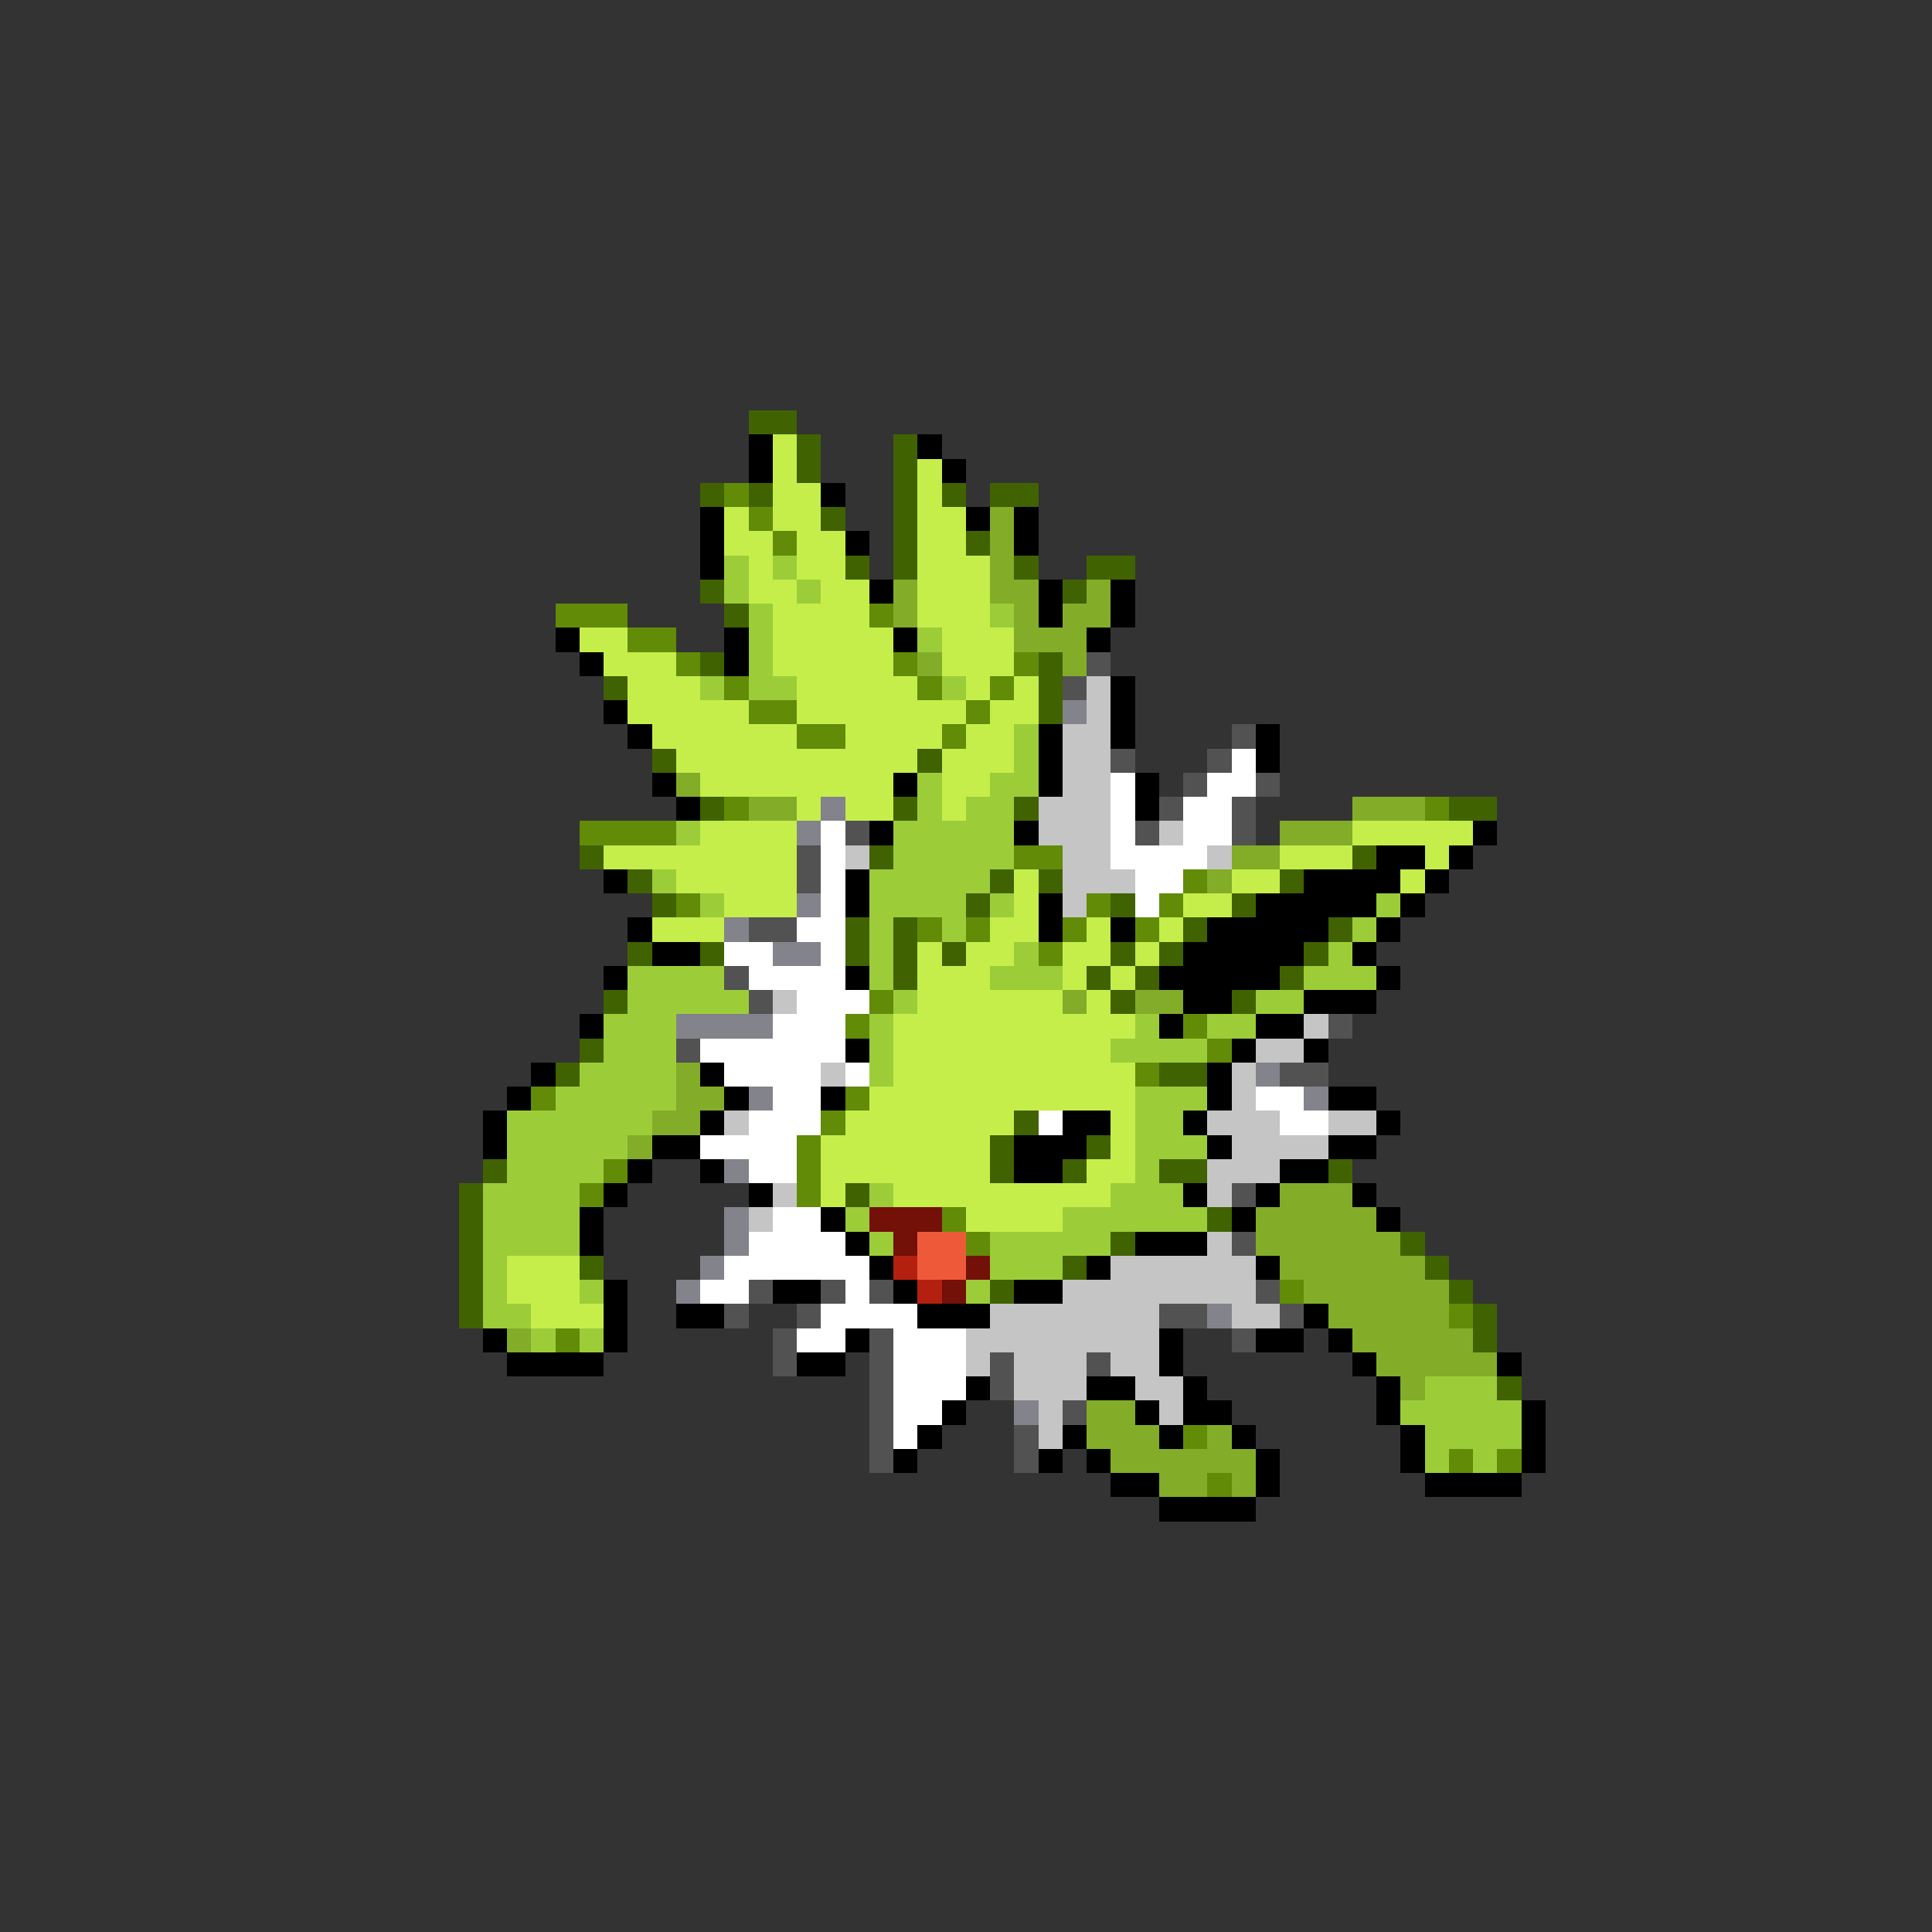 <svg xmlns="http://www.w3.org/2000/svg" viewBox="0 -0.5 80 80" shape-rendering="crispEdges">
<rect x="0" y="-0.5" width="80" height="80" fill="#333333" stroke="none"/>
<path stroke="#416200" d="M31 17h2M33 18h1M37 18h1M33 19h1M37 19h1M29 20h1M31 20h1M37 20h1M39 20h1M41 20h2M34 21h1M37 21h1M37 22h1M40 22h1M35 23h1M37 23h1M42 23h1M45 23h2M29 24h1M44 24h1M30 25h1M29 27h1M43 27h1M25 28h1M43 28h1M43 29h1M27 31h1M38 31h1M29 33h1M37 33h1M42 33h1M60 33h2M24 35h1M36 35h1M56 35h1M26 36h1M41 36h1M43 36h1M53 36h1M27 37h1M40 37h1M46 37h1M51 37h1M35 38h1M37 38h1M49 38h1M55 38h1M26 39h1M29 39h1M35 39h1M37 39h1M39 39h1M46 39h1M48 39h1M54 39h1M37 40h1M45 40h1M47 40h1M53 40h1M25 41h1M46 41h1M51 41h1M24 43h1M23 44h1M48 44h2M42 46h1M41 47h1M45 47h1M20 48h1M41 48h1M44 48h1M48 48h2M55 48h1M19 49h1M35 49h1M19 50h1M50 50h1M19 51h1M46 51h1M58 51h1M19 52h1M24 52h1M44 52h1M59 52h1M19 53h1M41 53h1M60 53h1M19 54h1M61 54h1M61 55h1M62 57h1" />
<path stroke="#000000" d="M31 18h1M38 18h1M31 19h1M39 19h1M34 20h1M29 21h1M40 21h1M42 21h1M29 22h1M35 22h1M42 22h1M29 23h1M36 24h1M43 24h1M46 24h1M43 25h1M46 25h1M23 26h1M30 26h1M37 26h1M45 26h1M24 27h1M30 27h1M46 28h1M25 29h1M46 29h1M26 30h1M43 30h1M46 30h1M52 30h1M43 31h1M52 31h1M27 32h1M37 32h1M43 32h1M47 32h1M28 33h1M47 33h1M36 34h1M42 34h1M61 34h1M57 35h2M60 35h1M25 36h1M35 36h1M54 36h4M59 36h1M35 37h1M43 37h1M52 37h5M58 37h1M26 38h1M43 38h1M46 38h1M50 38h5M57 38h1M27 39h2M49 39h5M56 39h1M25 40h1M35 40h1M48 40h5M57 40h1M49 41h2M54 41h3M24 42h1M48 42h1M52 42h2M35 43h1M51 43h1M54 43h1M22 44h1M29 44h1M50 44h1M21 45h1M30 45h1M34 45h1M50 45h1M55 45h2M20 46h1M29 46h1M44 46h2M49 46h1M57 46h1M20 47h1M27 47h2M42 47h3M50 47h1M55 47h2M26 48h1M29 48h1M42 48h2M53 48h2M25 49h1M31 49h1M49 49h1M52 49h1M56 49h1M24 50h1M34 50h1M51 50h1M57 50h1M24 51h1M35 51h1M47 51h3M36 52h1M45 52h1M52 52h1M25 53h1M32 53h2M37 53h1M42 53h2M25 54h1M28 54h2M38 54h3M54 54h1M20 55h1M25 55h1M35 55h1M48 55h1M52 55h2M55 55h1M21 56h4M33 56h2M48 56h1M56 56h1M62 56h1M40 57h1M45 57h2M49 57h1M57 57h1M39 58h1M47 58h1M49 58h2M57 58h1M63 58h1M38 59h1M44 59h1M48 59h1M51 59h1M58 59h1M63 59h1M37 60h1M43 60h1M45 60h1M52 60h1M58 60h1M63 60h1M46 61h2M52 61h1M59 61h4M48 62h4" />
<path stroke="#c5ee4a" d="M32 18h1M32 19h1M38 19h1M32 20h2M38 20h1M30 21h1M32 21h2M38 21h2M30 22h2M33 22h2M38 22h2M31 23h1M33 23h2M38 23h3M31 24h2M34 24h2M38 24h3M32 25h4M38 25h3M24 26h2M32 26h5M39 26h3M25 27h3M32 27h5M39 27h3M26 28h3M33 28h5M40 28h1M42 28h1M26 29h5M33 29h7M41 29h2M27 30h6M35 30h4M40 30h2M28 31h10M39 31h3M29 32h8M39 32h2M33 33h1M35 33h2M39 33h1M29 34h4M56 34h5M25 35h8M53 35h3M59 35h1M28 36h5M42 36h1M51 36h2M58 36h1M30 37h3M42 37h1M49 37h2M27 38h3M41 38h2M45 38h1M48 38h1M38 39h1M40 39h2M44 39h2M47 39h1M38 40h3M44 40h1M46 40h1M38 41h6M45 41h1M37 42h10M37 43h9M37 44h10M36 45h11M35 46h7M46 46h1M34 47h7M46 47h1M34 48h7M45 48h2M34 49h1M37 49h9M40 50h4M21 52h3M21 53h3M22 54h3" />
<path stroke="#628b08" d="M30 20h1M31 21h1M32 22h1M23 25h3M36 25h1M26 26h2M28 27h1M37 27h1M42 27h1M30 28h1M38 28h1M41 28h1M31 29h2M40 29h1M33 30h2M39 30h1M30 33h1M59 33h1M24 34h4M42 35h2M49 36h1M28 37h1M45 37h1M48 37h1M38 38h1M40 38h1M44 38h1M47 38h1M43 39h1M36 41h1M35 42h1M49 42h1M50 43h1M47 44h1M22 45h1M35 45h1M34 46h1M33 47h1M25 48h1M33 48h1M24 49h1M33 49h1M39 50h1M40 51h1M53 53h1M60 54h1M23 55h1M49 59h1M60 60h1M62 60h1M50 61h1" />
<path stroke="#83ac29" d="M41 21h1M41 22h1M41 23h1M37 24h1M41 24h2M45 24h1M37 25h1M42 25h1M44 25h2M42 26h3M38 27h1M44 27h1M28 32h1M31 33h2M56 33h3M53 34h3M51 35h2M50 36h1M44 41h1M47 41h2M28 44h1M28 45h2M27 46h2M26 47h1M53 49h3M52 50h5M52 51h6M53 52h6M54 53h6M55 54h5M21 55h1M56 55h5M57 56h5M58 57h1M45 58h2M45 59h3M50 59h1M46 60h6M48 61h2M51 61h1" />
<path stroke="#9ccd39" d="M30 23h1M32 23h1M30 24h1M33 24h1M31 25h1M41 25h1M31 26h1M38 26h1M31 27h1M29 28h1M31 28h2M39 28h1M42 30h1M42 31h1M38 32h1M41 32h2M38 33h1M40 33h2M28 34h1M37 34h5M37 35h5M27 36h1M36 36h5M29 37h1M36 37h4M41 37h1M57 37h1M36 38h1M39 38h1M56 38h1M36 39h1M42 39h1M55 39h1M26 40h4M36 40h1M41 40h3M54 40h3M26 41h5M37 41h1M52 41h2M25 42h3M36 42h1M47 42h1M50 42h2M25 43h3M36 43h1M46 43h4M24 44h4M36 44h1M23 45h5M47 45h3M21 46h6M47 46h2M21 47h5M47 47h3M21 48h4M47 48h1M20 49h4M36 49h1M46 49h3M20 50h4M35 50h1M44 50h6M20 51h4M36 51h1M41 51h5M20 52h1M41 52h3M20 53h1M24 53h1M40 53h1M20 54h2M22 55h1M24 55h1M59 57h3M58 58h5M59 59h4M59 60h1M61 60h1" />
<path stroke="#525252" d="M45 27h1M44 28h1M51 30h1M46 31h1M50 31h1M49 32h1M52 32h1M48 33h1M51 33h1M35 34h1M47 34h1M51 34h1M33 35h1M33 36h1M31 38h2M30 40h1M31 41h1M55 42h1M28 43h1M53 44h2M51 49h1M51 51h1M31 53h1M34 53h1M36 53h1M52 53h1M30 54h1M33 54h1M48 54h2M53 54h1M32 55h1M36 55h1M51 55h1M32 56h1M36 56h1M41 56h1M45 56h1M36 57h1M41 57h1M36 58h1M44 58h1M36 59h1M42 59h1M36 60h1M42 60h1" />
<path stroke="#c5c5c5" d="M45 28h1M45 29h1M44 30h2M44 31h2M44 32h2M43 33h3M43 34h3M48 34h1M35 35h1M44 35h2M50 35h1M44 36h3M44 37h1M32 41h1M54 42h1M52 43h2M34 44h1M51 44h1M51 45h1M30 46h1M50 46h3M55 46h2M51 47h4M50 48h3M32 49h1M50 49h1M31 50h1M50 51h1M46 52h6M44 53h8M41 54h7M51 54h2M40 55h8M40 56h1M42 56h3M46 56h2M42 57h3M47 57h2M43 58h1M48 58h1M43 59h1" />
<path stroke="#83838b" d="M44 29h1M34 33h1M33 34h1M33 37h1M30 38h1M32 39h2M28 42h4M52 44h1M31 45h1M54 45h1M30 48h1M30 50h1M30 51h1M29 52h1M28 53h1M50 54h1M42 58h1" />
<path stroke="#ffffff" d="M51 31h1M46 32h1M50 32h2M46 33h1M49 33h2M34 34h1M46 34h1M49 34h2M34 35h1M46 35h4M34 36h1M47 36h2M34 37h1M47 37h1M33 38h2M30 39h2M34 39h1M31 40h4M33 41h3M32 42h3M29 43h6M30 44h4M35 44h1M32 45h2M52 45h2M31 46h3M43 46h1M53 46h2M29 47h4M31 48h2M32 50h2M31 51h4M30 52h6M29 53h2M35 53h1M34 54h4M33 55h2M37 55h3M37 56h3M37 57h3M37 58h2M37 59h1" />
<path stroke="#731008" d="M36 50h3M37 51h1M40 52h1M39 53h1" />
<path stroke="#ee5a39" d="M38 51h2M38 52h2" />
<path stroke="#b42010" d="M37 52h1M38 53h1" />
</svg>